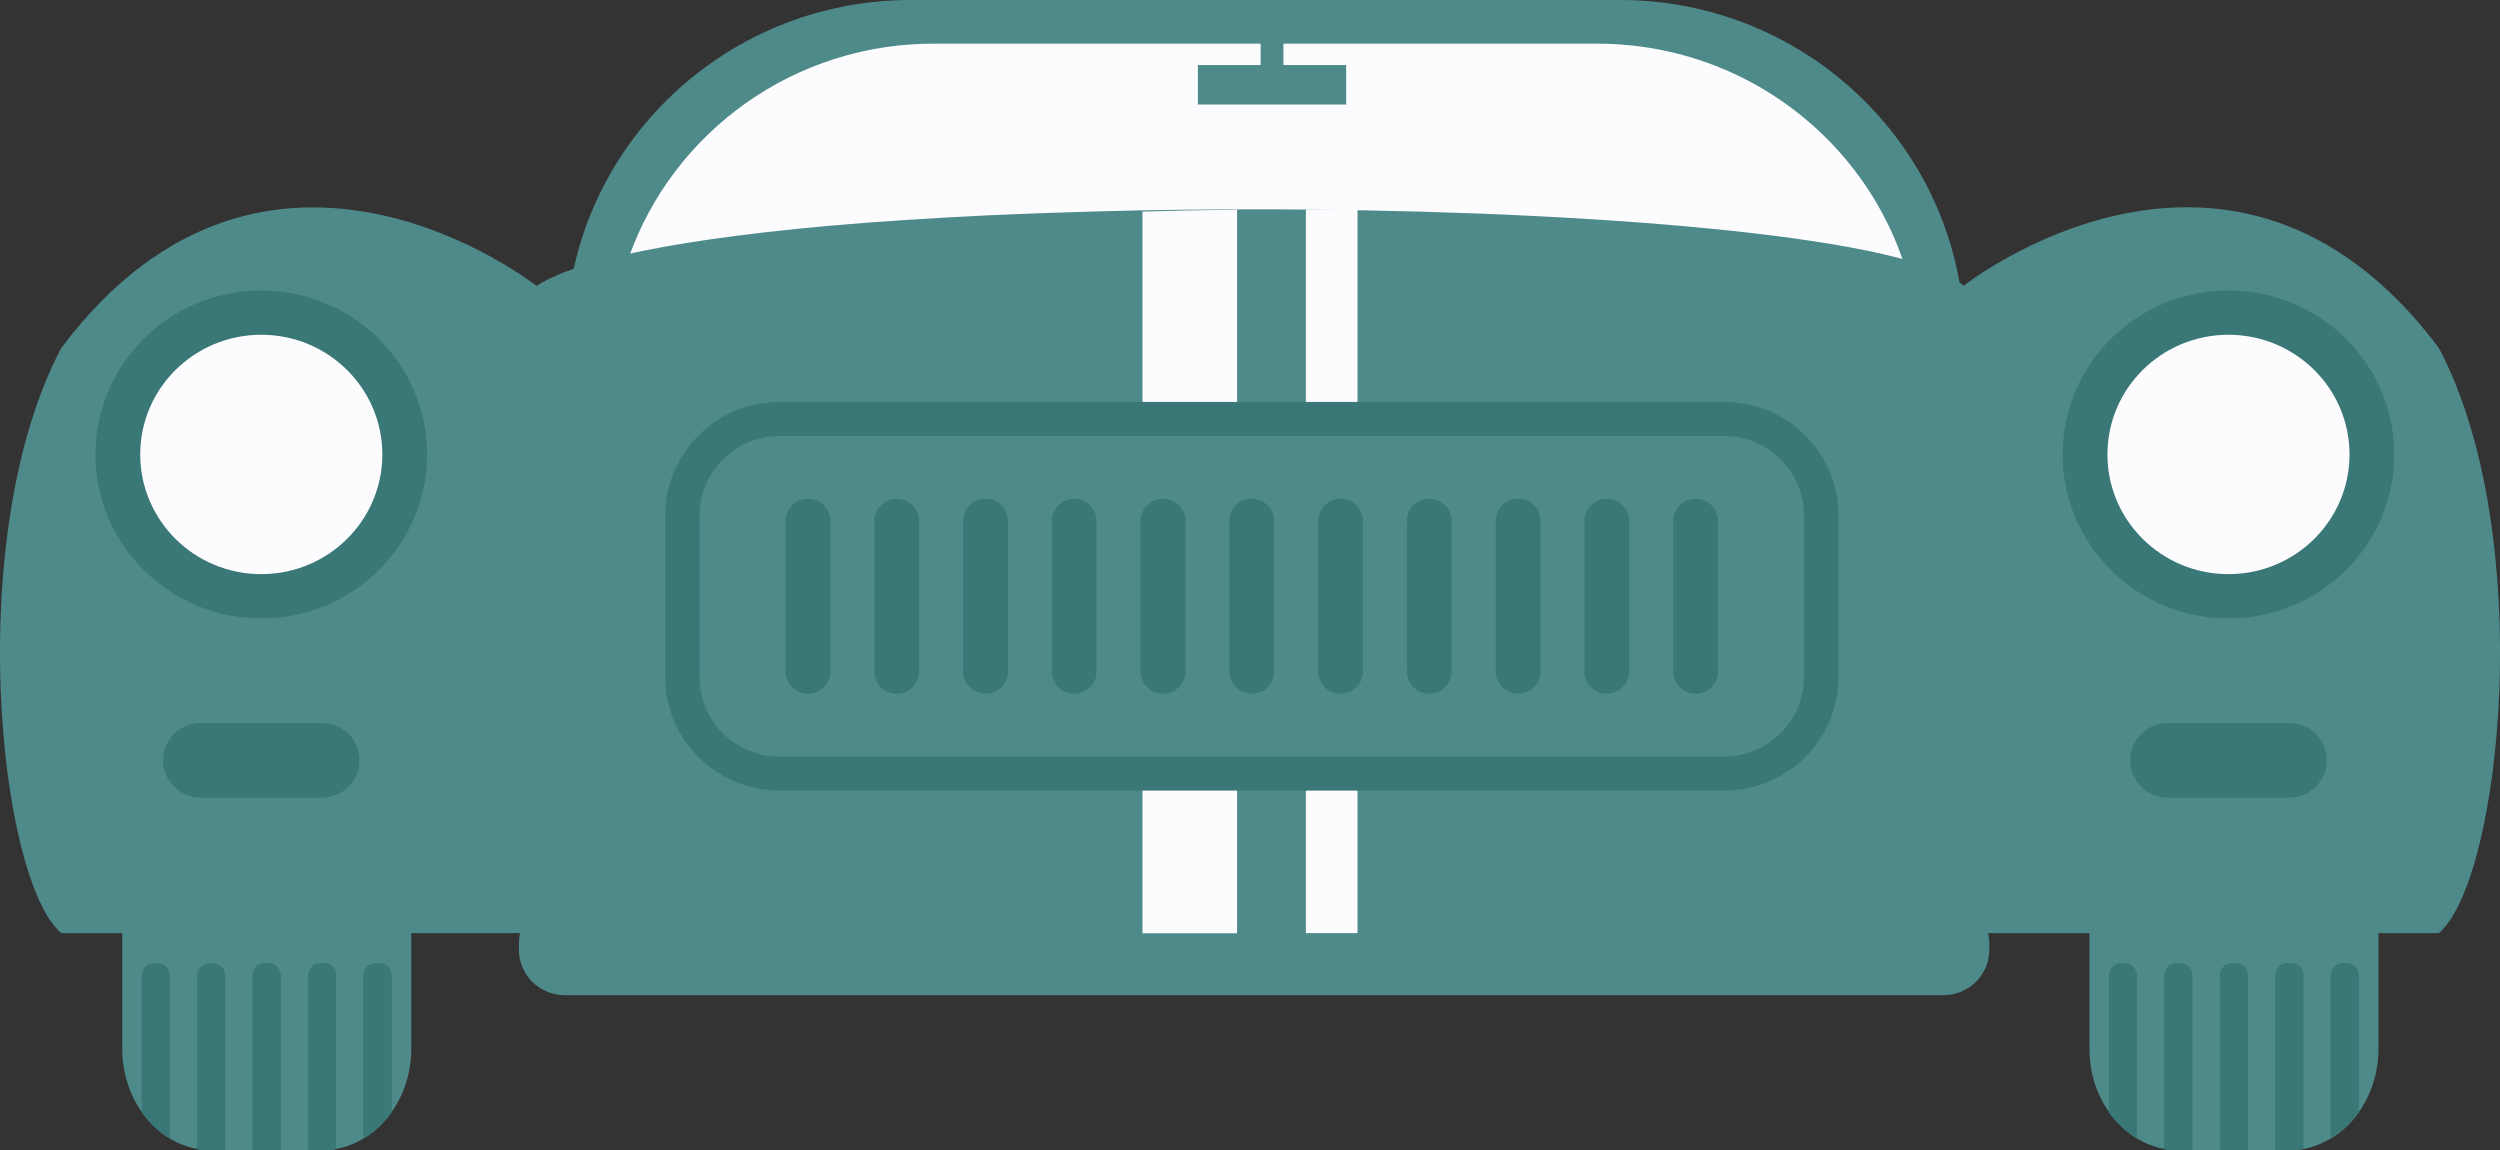 <svg width="113" height="52" viewBox="0 0 113 52" fill="none" xmlns="http://www.w3.org/2000/svg">
<rect x="0" y="0" width="113" height="52" fill="#333333" stroke="none"/>
<g clip-path="url(#clip0_54_210)">
<path d="M87.843 40.575H25.528C24.383 40.575 23.455 41.493 23.455 42.625V42.932C23.455 44.064 24.383 44.982 25.528 44.982H87.843C88.988 44.982 89.916 44.064 89.916 42.932V42.625C89.916 41.493 88.988 40.575 87.843 40.575Z" fill="#4F8A8B"/>
<path d="M18.59 39.966V47.393C18.59 48.483 18.257 49.486 17.695 50.274C17.352 50.759 16.921 51.164 16.43 51.461C16.048 51.687 15.633 51.854 15.191 51.935C14.979 51.973 14.761 51.995 14.537 51.995H9.578C9.349 51.995 9.131 51.973 8.918 51.935C8.477 51.849 8.057 51.693 7.68 51.461C7.189 51.158 6.758 50.754 6.415 50.269C5.853 49.481 5.526 48.483 5.526 47.393V39.966C5.526 37.425 7.342 35.364 9.584 35.364H14.542C16.784 35.364 18.601 37.425 18.601 39.966H18.59Z" fill="#4F8A8B"/>
<path d="M7.675 44.135V51.466C7.184 51.164 6.753 50.759 6.409 50.274V44.141C6.409 43.812 6.644 43.542 6.938 43.542H7.151C7.44 43.542 7.675 43.812 7.675 44.141V44.135Z" fill="#3A7777"/>
<path d="M7.675 44.135V51.466C7.184 51.164 6.753 50.759 6.409 50.274V44.141C6.409 43.812 6.644 43.542 6.938 43.542H7.151C7.44 43.542 7.675 43.812 7.675 44.141V44.135Z" fill="#3A7777"/>
<path d="M10.178 44.135V52H9.573C9.344 52 9.126 51.978 8.913 51.941V44.141C8.913 43.812 9.148 43.542 9.442 43.542H9.655C9.944 43.542 10.184 43.812 10.184 44.141L10.178 44.135Z" fill="#3A7777"/>
<path d="M10.178 44.135V52H9.573C9.344 52 9.126 51.978 8.913 51.941V44.141C8.913 43.812 9.148 43.542 9.442 43.542H9.655C9.944 43.542 10.184 43.812 10.184 44.141L10.178 44.135Z" fill="#3A7777"/>
<path d="M12.688 44.135V52H11.422V44.135C11.422 43.806 11.651 43.536 11.951 43.536H12.164C12.453 43.536 12.693 43.806 12.693 44.135H12.688Z" fill="#3A7777"/>
<path d="M12.688 44.135V52H11.422V44.135C11.422 43.806 11.651 43.536 11.951 43.536H12.164C12.453 43.536 12.693 43.806 12.693 44.135H12.688Z" fill="#3A7777"/>
<path d="M15.191 44.135V51.935C14.979 51.973 14.761 51.995 14.537 51.995H13.931V44.13C13.931 43.801 14.166 43.531 14.46 43.531H14.673C14.962 43.531 15.202 43.801 15.202 44.13L15.191 44.135Z" fill="#3A7777"/>
<path d="M15.191 44.135V51.935C14.979 51.973 14.761 51.995 14.537 51.995H13.931V44.13C13.931 43.801 14.166 43.531 14.46 43.531H14.673C14.962 43.531 15.202 43.801 15.202 44.13L15.191 44.135Z" fill="#3A7777"/>
<path d="M17.695 44.135V50.279C17.352 50.765 16.921 51.169 16.43 51.466V44.135C16.43 43.806 16.67 43.536 16.959 43.536H17.172C17.466 43.536 17.701 43.806 17.701 44.135H17.695Z" fill="#3A7777"/>
<path d="M17.695 44.135V50.279C17.352 50.765 16.921 51.169 16.43 51.466V44.135C16.43 43.806 16.67 43.536 16.959 43.536H17.172C17.466 43.536 17.701 43.806 17.701 44.135H17.695Z" fill="#3A7777"/>
<path d="M107.507 39.966V47.393C107.507 48.483 107.174 49.486 106.613 50.274C106.269 50.759 105.838 51.164 105.347 51.461C104.965 51.687 104.551 51.854 104.109 51.935C103.896 51.973 103.678 51.995 103.454 51.995H98.496C98.267 51.995 98.049 51.973 97.836 51.935C97.394 51.849 96.974 51.693 96.598 51.461C96.107 51.158 95.676 50.754 95.332 50.269C94.77 49.481 94.443 48.483 94.443 47.393V39.966C94.443 37.425 96.26 35.364 98.501 35.364H103.46C105.702 35.364 107.518 37.425 107.518 39.966H107.507Z" fill="#4F8A8B"/>
<path d="M96.592 44.135V51.466C96.101 51.164 95.67 50.759 95.327 50.274V44.141C95.327 43.812 95.561 43.542 95.856 43.542H96.069C96.358 43.542 96.592 43.812 96.592 44.141V44.135Z" fill="#3A7777"/>
<path d="M96.592 44.135V51.466C96.101 51.164 95.67 50.759 95.327 50.274V44.141C95.327 43.812 95.561 43.542 95.856 43.542H96.069C96.358 43.542 96.592 43.812 96.592 44.141V44.135Z" fill="#3A7777"/>
<path d="M99.096 44.135V52H98.49C98.261 52 98.043 51.978 97.83 51.941V44.141C97.83 43.812 98.065 43.542 98.359 43.542H98.572C98.861 43.542 99.101 43.812 99.101 44.141L99.096 44.135Z" fill="#3A7777"/>
<path d="M99.096 44.135V52H98.49C98.261 52 98.043 51.978 97.83 51.941V44.141C97.83 43.812 98.065 43.542 98.359 43.542H98.572C98.861 43.542 99.101 43.812 99.101 44.141L99.096 44.135Z" fill="#3A7777"/>
<path d="M101.605 44.135V52H100.34V44.135C100.34 43.806 100.569 43.536 100.869 43.536H101.081C101.371 43.536 101.611 43.806 101.611 44.135H101.605Z" fill="#3A7777"/>
<path d="M101.605 44.135V52H100.34V44.135C100.34 43.806 100.569 43.536 100.869 43.536H101.081C101.371 43.536 101.611 43.806 101.611 44.135H101.605Z" fill="#3A7777"/>
<path d="M104.109 44.135V51.935C103.896 51.973 103.678 51.995 103.454 51.995H102.849V44.13C102.849 43.801 103.083 43.531 103.378 43.531H103.591C103.88 43.531 104.12 43.801 104.12 44.13L104.109 44.135Z" fill="#3A7777"/>
<path d="M104.109 44.135V51.935C103.896 51.973 103.678 51.995 103.454 51.995H102.849V44.13C102.849 43.801 103.083 43.531 103.378 43.531H103.591C103.88 43.531 104.12 43.801 104.12 44.13L104.109 44.135Z" fill="#3A7777"/>
<path d="M106.613 44.135V50.279C106.269 50.765 105.838 51.169 105.347 51.466V44.135C105.347 43.806 105.587 43.536 105.876 43.536H106.089C106.383 43.536 106.618 43.806 106.618 44.135H106.613Z" fill="#3A7777"/>
<path d="M106.613 44.135V50.279C106.269 50.765 105.838 51.169 105.347 51.466V44.135C105.347 43.806 105.587 43.536 105.876 43.536H106.089C106.383 43.536 106.618 43.806 106.618 44.135H106.613Z" fill="#3A7777"/>
<path d="M41.167 0H73.213C81.815 0 88.797 6.905 88.797 15.411V24.042H25.583V15.411C25.583 6.905 32.565 0 41.167 0Z" fill="#4F8A8B"/>
<path d="M86.774 16.398V24.479H27.606V16.398C27.606 15.837 27.639 15.287 27.704 14.742C27.781 14.068 27.901 13.41 28.075 12.768C29.619 6.872 34.839 2.438 41.183 2.007C41.516 1.985 41.854 1.974 42.198 1.974H72.188C80.244 1.974 86.779 8.431 86.779 16.398H86.774Z" fill="#FCFCFF"/>
<path d="M58.011 1.92H56.98V4.213H58.011V1.92Z" fill="#4F8A8B"/>
<path d="M60.847 2.94H54.144V4.725H60.847V2.94Z" fill="#4F8A8B"/>
<path d="M110.229 42.177H2.771C-0.071 39.777 -1.691 24.144 2.771 15.729C12.088 3.307 24.252 12.925 24.252 12.925C25.315 12.223 27.345 11.635 30.045 11.15C31.37 10.912 32.854 10.702 34.463 10.513C36.432 10.287 38.592 10.092 40.883 9.947C42.154 9.861 43.463 9.79 44.805 9.726C46.261 9.661 47.761 9.607 49.278 9.564C50.691 9.521 52.12 9.494 53.554 9.478C54.591 9.472 55.627 9.461 56.664 9.461C57.444 9.461 58.218 9.461 58.998 9.472C73.121 9.591 86.566 10.788 88.754 12.919C88.754 12.919 100.912 3.301 110.234 15.724C114.691 24.139 113.071 39.771 110.234 42.177H110.229Z" fill="#4F8A8B"/>
<path d="M55.916 9.483V42.183H51.64V9.564C53.053 9.521 54.482 9.494 55.916 9.478V9.483Z" fill="#FCFCFF"/>
<path d="M61.36 9.478V42.177H59.026V9.467C59.806 9.467 60.58 9.467 61.36 9.478Z" fill="#FCFCFF"/>
<path d="M77.921 18.934H35.237C32.812 18.934 30.846 20.878 30.846 23.276V30.623C30.846 33.021 32.812 34.965 35.237 34.965H77.921C80.346 34.965 82.312 33.021 82.312 30.623V23.276C82.312 20.878 80.346 18.934 77.921 18.934Z" fill="#4F8A8B"/>
<path d="M77.921 35.736H35.243C32.39 35.736 30.072 33.444 30.072 30.623V23.281C30.072 20.46 32.39 18.168 35.243 18.168H77.926C80.779 18.168 83.097 20.46 83.097 23.281V30.623C83.097 33.444 80.779 35.736 77.926 35.736H77.921ZM35.237 19.705C33.246 19.705 31.621 21.307 31.621 23.281V30.623C31.621 32.592 33.241 34.199 35.237 34.199H77.921C79.912 34.199 81.537 32.597 81.537 30.623V23.281C81.537 21.312 79.917 19.705 77.921 19.705H35.243H35.237Z" fill="#3A7777"/>
<path d="M37.534 23.546C37.534 22.991 37.081 22.542 36.522 22.542C35.963 22.542 35.51 22.991 35.51 23.546V30.353C35.51 30.907 35.963 31.356 36.522 31.356C37.081 31.356 37.534 30.907 37.534 30.353V23.546Z" fill="#3A7777"/>
<path d="M41.543 23.546C41.543 22.991 41.09 22.542 40.531 22.542C39.972 22.542 39.52 22.991 39.52 23.546V30.353C39.52 30.907 39.972 31.356 40.531 31.356C41.09 31.356 41.543 30.907 41.543 30.353V23.546Z" fill="#3A7777"/>
<path d="M45.558 23.546C45.558 22.991 45.105 22.542 44.546 22.542C43.987 22.542 43.534 22.991 43.534 23.546V30.353C43.534 30.907 43.987 31.356 44.546 31.356C45.105 31.356 45.558 30.907 45.558 30.353V23.546Z" fill="#3A7777"/>
<path d="M49.567 23.546C49.567 22.991 49.114 22.542 48.555 22.542C47.996 22.542 47.543 22.991 47.543 23.546V30.353C47.543 30.907 47.996 31.356 48.555 31.356C49.114 31.356 49.567 30.907 49.567 30.353V23.546Z" fill="#3A7777"/>
<path d="M53.582 23.546C53.582 22.991 53.129 22.542 52.57 22.542C52.011 22.542 51.558 22.991 51.558 23.546V30.353C51.558 30.907 52.011 31.356 52.57 31.356C53.129 31.356 53.582 30.907 53.582 30.353V23.546Z" fill="#3A7777"/>
<path d="M57.591 23.546C57.591 22.991 57.138 22.542 56.579 22.542C56.02 22.542 55.567 22.991 55.567 23.546V30.353C55.567 30.907 56.02 31.356 56.579 31.356C57.138 31.356 57.591 30.907 57.591 30.353V23.546Z" fill="#3A7777"/>
<path d="M61.606 23.546C61.606 22.991 61.153 22.542 60.594 22.542C60.035 22.542 59.582 22.991 59.582 23.546V30.353C59.582 30.907 60.035 31.356 60.594 31.356C61.153 31.356 61.606 30.907 61.606 30.353V23.546Z" fill="#3A7777"/>
<path d="M65.615 23.546C65.615 22.991 65.162 22.542 64.603 22.542C64.044 22.542 63.591 22.991 63.591 23.546V30.353C63.591 30.907 64.044 31.356 64.603 31.356C65.162 31.356 65.615 30.907 65.615 30.353V23.546Z" fill="#3A7777"/>
<path d="M69.629 23.546C69.629 22.991 69.177 22.542 68.618 22.542C68.059 22.542 67.606 22.991 67.606 23.546V30.353C67.606 30.907 68.059 31.356 68.618 31.356C69.177 31.356 69.629 30.907 69.629 30.353V23.546Z" fill="#3A7777"/>
<path d="M73.639 23.546C73.639 22.991 73.186 22.542 72.627 22.542C72.068 22.542 71.615 22.991 71.615 23.546V30.353C71.615 30.907 72.068 31.356 72.627 31.356C73.186 31.356 73.639 30.907 73.639 30.353V23.546Z" fill="#3A7777"/>
<path d="M77.653 23.546C77.653 22.991 77.2 22.542 76.642 22.542C76.083 22.542 75.63 22.991 75.63 23.546V30.353C75.63 30.907 76.083 31.356 76.642 31.356C77.2 31.356 77.653 30.907 77.653 30.353V23.546Z" fill="#3A7777"/>
<path d="M11.809 27.953C15.949 27.953 19.304 24.634 19.304 20.541C19.304 16.448 15.949 13.13 11.809 13.13C7.67 13.13 4.315 16.448 4.315 20.541C4.315 24.634 7.67 27.953 11.809 27.953Z" fill="#3A7777"/>
<path d="M11.809 25.951C14.831 25.951 17.281 23.529 17.281 20.541C17.281 17.553 14.831 15.131 11.809 15.131C8.788 15.131 6.338 17.553 6.338 20.541C6.338 23.529 8.788 25.951 11.809 25.951Z" fill="#FCFCFF"/>
<path d="M9.077 36.055C8.138 36.055 7.369 35.3 7.369 34.366C7.369 33.433 8.133 32.678 9.077 32.678H14.548C15.486 32.678 16.255 33.433 16.255 34.366C16.255 35.3 15.491 36.055 14.548 36.055H9.077Z" fill="#3A7777"/>
<path d="M100.727 27.953C104.866 27.953 108.222 24.634 108.222 20.541C108.222 16.448 104.866 13.13 100.727 13.13C96.588 13.13 93.232 16.448 93.232 20.541C93.232 24.634 96.588 27.953 100.727 27.953Z" fill="#3A7777"/>
<path d="M100.727 25.951C103.748 25.951 106.198 23.529 106.198 20.541C106.198 17.553 103.748 15.131 100.727 15.131C97.705 15.131 95.256 17.553 95.256 20.541C95.256 23.529 97.705 25.951 100.727 25.951Z" fill="#FCFCFF"/>
<path d="M97.994 36.055C97.056 36.055 96.287 35.3 96.287 34.366C96.287 33.433 97.05 32.678 97.994 32.678H103.465C104.403 32.678 105.172 33.433 105.172 34.366C105.172 35.3 104.409 36.055 103.465 36.055H97.994Z" fill="#3A7777"/>
</g>
<defs>
<clipPath id="clip0_54_210">
<rect width="113" height="52" fill="white"/>
</clipPath>
</defs>
</svg>
